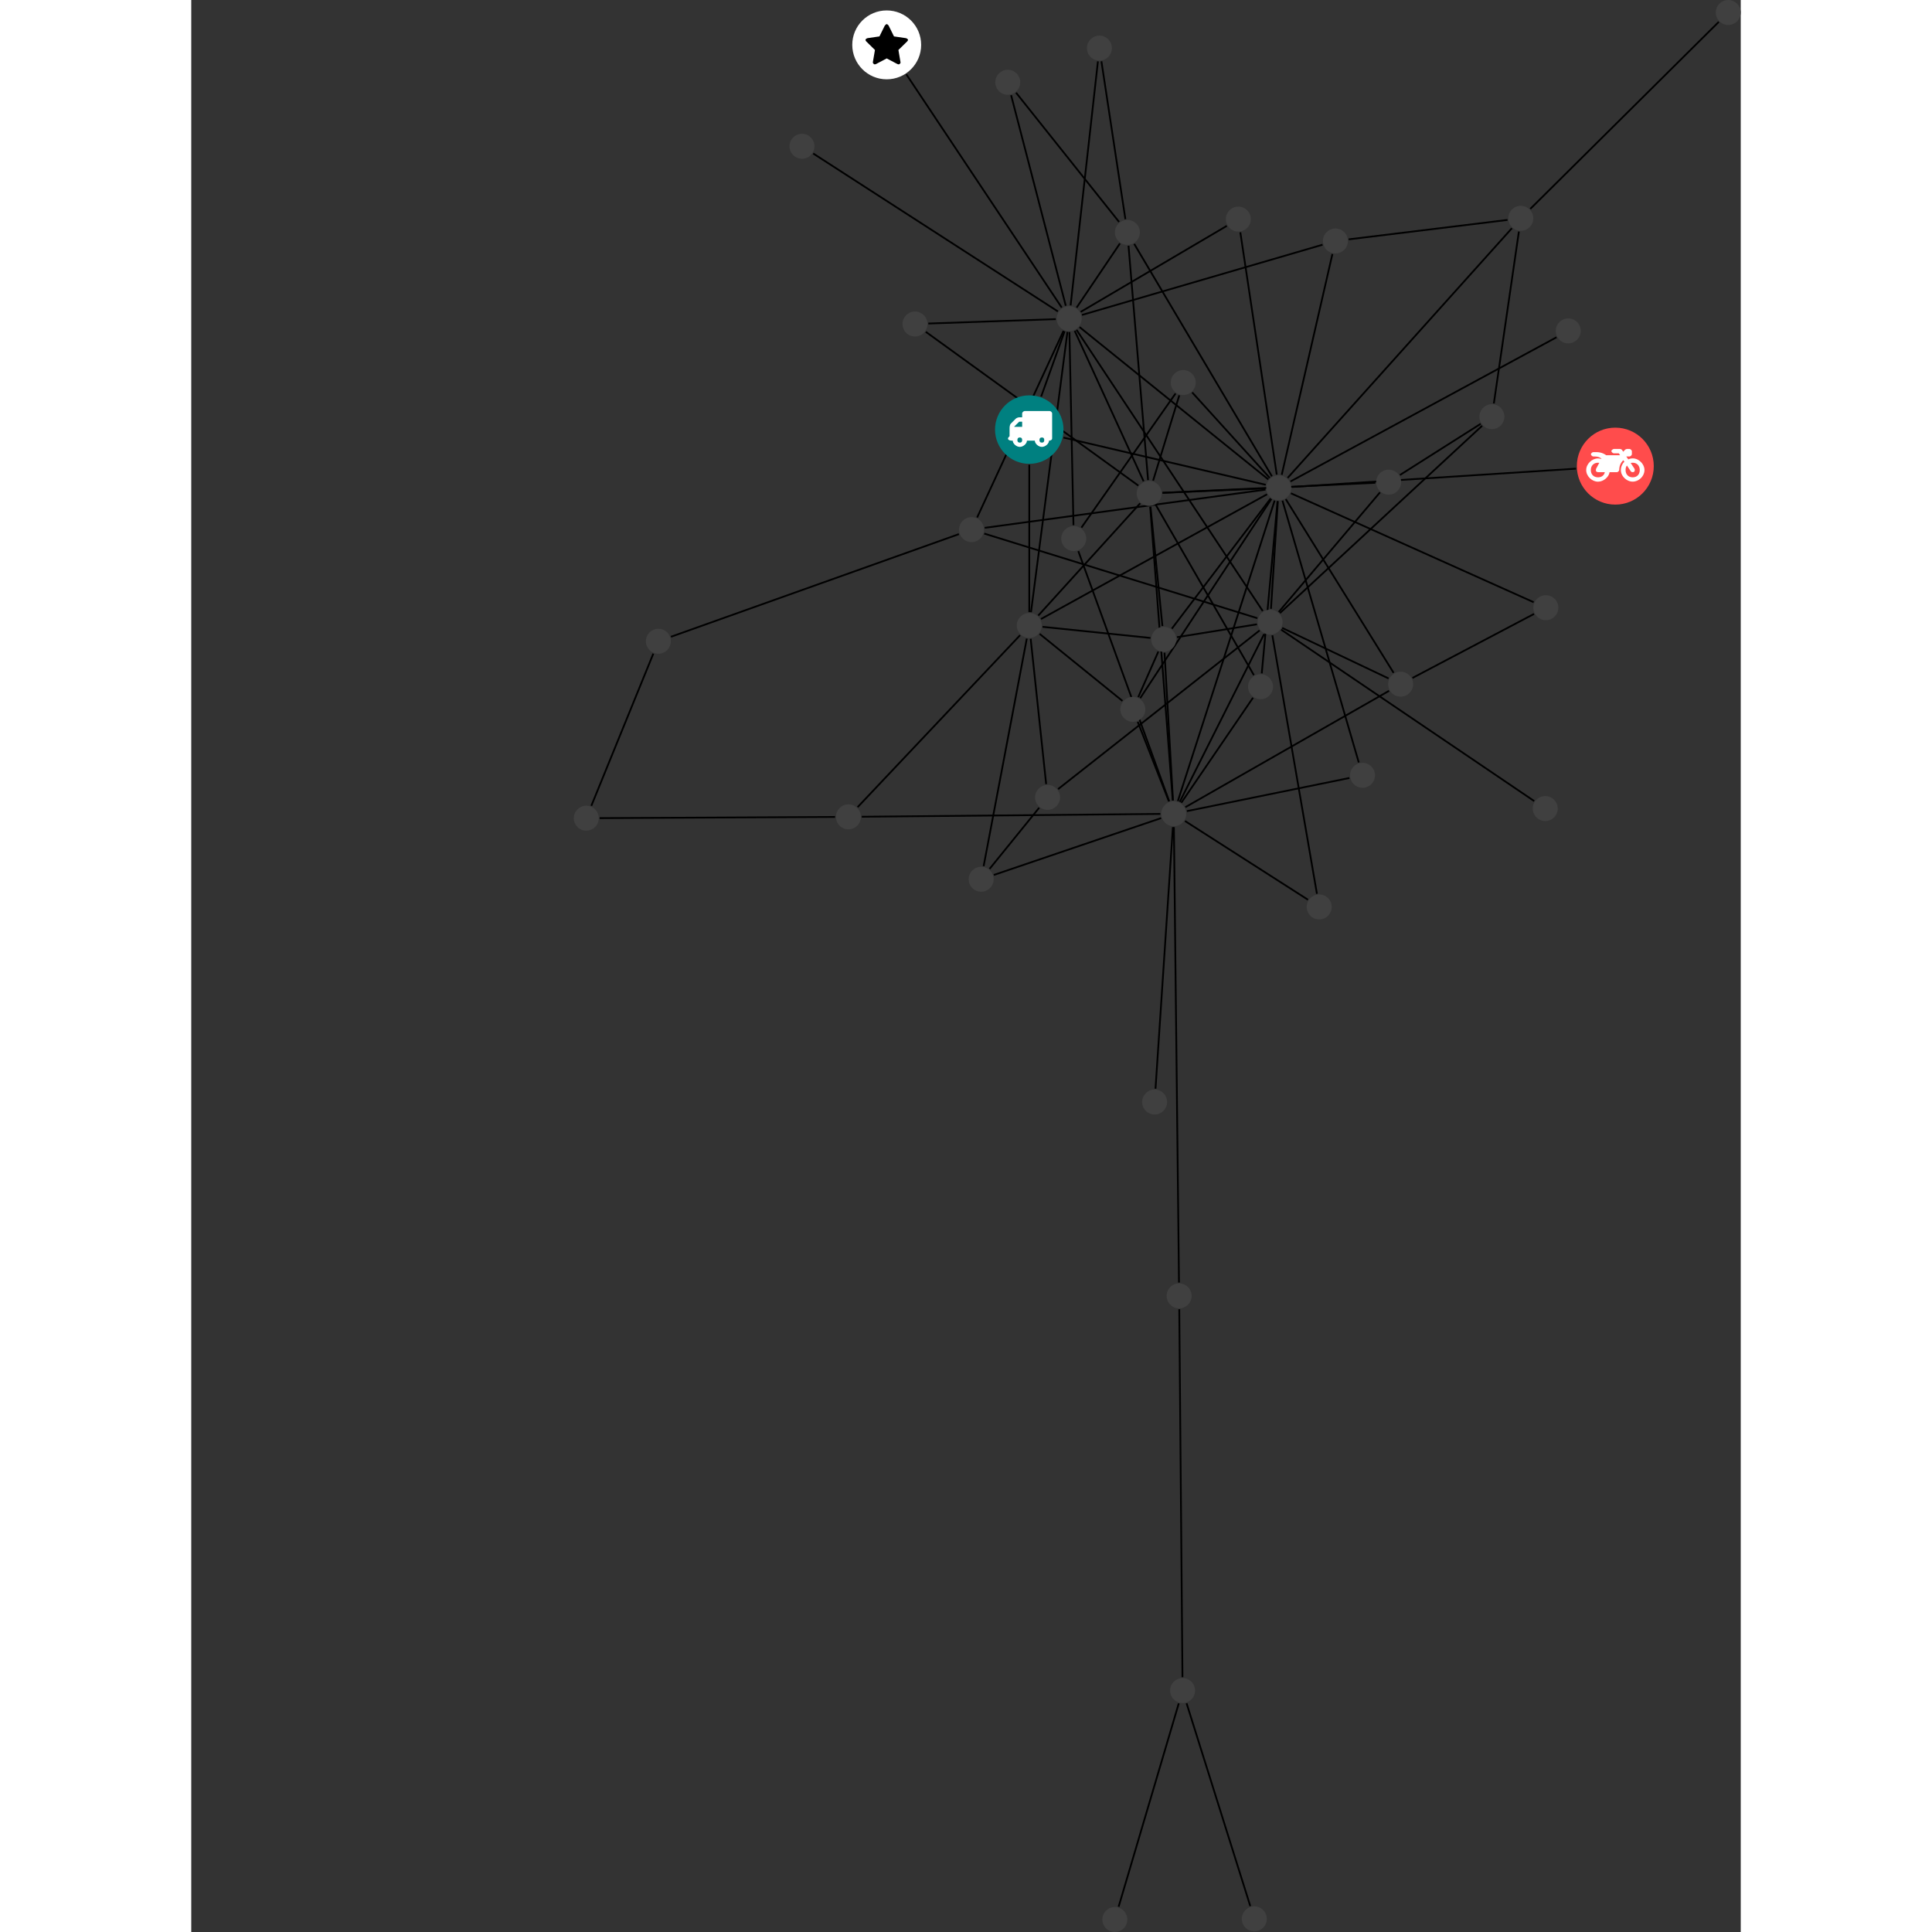 <?xml version="1.0" encoding="UTF-8"?>
<svg xmlns="http://www.w3.org/2000/svg" xmlns:xlink="http://www.w3.org/1999/xlink" width="436.159pt" height="436.159pt" viewBox="-86.358 0.000 349.801 436.159" version="1.1">
<rect x="-86.358" y="0.000" width="349.801" height="436.159" fill="#333333" stroke="none"/>
<defs>
<g>
<symbol overflow="visible" id="glyph0-0">
<path style="stroke:none;" d="M 1.422 -0.75 L 1.422 -7.922 L 3.562 -7.922 L 3.562 -0.891 L 1.422 -0.891 Z M 0.625 0 L 4.531 0 L 4.531 -8.812 L 0.438 -8.812 L 0.438 0 Z M 0.625 0 "/>
</symbol>
<symbol overflow="visible" id="glyph0-1">
<path style="stroke:none;" d="M 3.375 -0.844 C 3.375 -0.453 3.234 -0.266 2.844 -0.266 C 2.469 -0.266 2.297 -0.453 2.297 -0.844 C 2.297 -1.219 2.469 -1.422 2.844 -1.422 C 3.234 -1.422 3.375 -1.219 3.375 -0.844 Z M 1.594 -3.688 L 1.594 -3.859 C 1.594 -3.875 1.578 -3.875 1.594 -3.891 L 2.688 -4.969 C 2.703 -5 2.656 -4.984 2.688 -4.984 L 3.375 -4.984 L 3.375 -3.828 L 1.594 -3.828 Z M 8.359 -0.844 C 8.359 -0.453 8.219 -0.266 7.828 -0.266 C 7.453 -0.266 7.281 -0.453 7.281 -0.844 C 7.281 -1.219 7.453 -1.422 7.828 -1.422 C 8.219 -1.422 8.359 -1.219 8.359 -0.844 Z M 10.141 -6.891 C 10.141 -7.094 9.812 -7.391 9.609 -7.391 L 3.922 -7.391 C 3.719 -7.391 3.375 -7.094 3.375 -6.891 L 3.375 -5.969 L 2.672 -5.969 C 2.469 -5.969 2.078 -5.812 1.938 -5.672 L 0.844 -4.578 C 0.531 -4.266 0.531 -3.734 0.531 -3.328 L 0.531 -1.688 C 0.516 -1.688 0.172 -1.391 0.172 -1.203 C 0.172 -0.781 0.781 -0.703 1.062 -0.703 L 1.25 -0.703 C 1.25 -0.047 2.062 0.703 2.844 0.703 C 3.641 0.703 4.453 -0.047 4.453 -0.703 L 6.234 -0.703 C 6.234 -0.047 7.047 0.703 7.828 0.703 C 8.625 0.703 9.438 -0.047 9.438 -0.703 C 9.547 -0.703 10.141 -0.781 10.141 -1.203 Z M 10.141 -6.891 "/>
</symbol>
<symbol overflow="visible" id="glyph0-2">
<path style="stroke:none;" d="M 12.969 -2.906 C 12.844 -3.984 11.859 -5.016 10.781 -5.219 C 10.234 -5.328 9.703 -5.219 9.328 -5.031 L 8.875 -5.688 L 9.609 -5.688 C 9.812 -5.688 10.141 -5.984 10.141 -6.188 L 10.141 -6.891 C 10.141 -7.094 9.812 -7.391 9.609 -7.391 L 9.047 -7.391 C 8.969 -7.391 8.734 -7.312 8.656 -7.25 L 8.188 -6.766 L 7.891 -7.203 C 7.828 -7.281 7.594 -7.391 7.484 -7.391 L 6.078 -7.391 C 5.906 -7.391 5.547 -7.125 5.516 -6.953 C 5.484 -6.734 5.828 -6.406 6.047 -6.406 L 7.188 -6.406 L 7.484 -5.969 L 4.344 -5.969 C 4.141 -6.125 3.375 -6.672 2.141 -6.672 L 1.422 -6.672 C 1.219 -6.672 0.891 -6.375 0.891 -6.188 C 0.891 -5.984 1.219 -5.688 1.422 -5.688 L 1.781 -5.688 C 2.484 -5.688 2.906 -5.516 3.281 -5.188 L 3.25 -5.141 C 3.078 -5.188 2.797 -5.25 2.5 -5.25 C 1.109 -5.25 -0.172 -4 -0.172 -2.625 C -0.172 -1.25 1.109 0 2.5 0 C 3.75 0 4.953 -1.062 5.109 -2.141 L 6.766 -2.141 C 6.969 -2.141 7.281 -2.438 7.281 -2.625 C 7.281 -3.609 7.688 -4.391 8.219 -4.844 L 8.453 -4.5 C 7.969 -4.062 7.578 -3.203 7.672 -2.359 C 7.781 -1.172 8.969 -0.094 10.141 -0.016 C 11.703 0.094 13.156 -1.344 12.969 -2.906 Z M 2.5 -0.984 C 1.516 -0.984 0.875 -1.641 0.875 -2.625 C 0.875 -3.594 1.516 -4.281 2.5 -4.281 C 2.672 -4.281 2.844 -4.234 2.781 -4.25 L 2.047 -2.891 C 2 -2.781 2 -2.469 2.047 -2.359 C 2.125 -2.25 2.375 -2.141 2.5 -2.141 L 4.031 -2.141 C 3.891 -1.453 3.344 -0.984 2.5 -0.984 Z M 10.328 -0.984 C 9.344 -0.984 8.719 -1.641 8.719 -2.625 C 8.719 -3.109 8.859 -3.469 9.031 -3.641 L 9.906 -2.328 C 9.969 -2.219 10.203 -2.141 10.328 -2.141 C 10.391 -2.141 10.594 -2.188 10.641 -2.234 C 10.812 -2.344 10.844 -2.75 10.734 -2.922 L 9.875 -4.219 C 9.859 -4.219 10.094 -4.281 10.328 -4.281 C 11.297 -4.281 11.922 -3.594 11.922 -2.625 C 11.922 -1.641 11.297 -0.984 10.328 -0.984 Z M 10.328 -0.984 "/>
</symbol>
<symbol overflow="visible" id="glyph0-3">
<path style="stroke:none;" d="M 9.438 -5.078 C 9.438 -5.25 9.078 -5.453 8.938 -5.469 L 6.266 -5.859 L 5.078 -8.266 C 5.031 -8.375 4.75 -8.641 4.625 -8.641 C 4.5 -8.641 4.234 -8.375 4.172 -8.266 L 2.984 -5.859 L 0.312 -5.469 C 0.172 -5.453 -0.172 -5.25 -0.172 -5.078 C -0.172 -4.969 -0.062 -4.781 0.016 -4.719 L 1.969 -2.797 L 1.5 -0.062 C 1.5 -0.016 1.5 0.016 1.5 0.047 C 1.5 0.203 1.75 0.453 1.906 0.453 C 1.984 0.453 2.188 0.406 2.25 0.359 L 4.625 -0.891 L 7 0.359 C 7.062 0.406 7.266 0.453 7.344 0.453 C 7.5 0.453 7.75 0.203 7.75 0.047 C 7.75 0.016 7.75 -0.016 7.734 -0.062 L 7.266 -2.797 L 9.234 -4.719 C 9.297 -4.781 9.438 -4.969 9.438 -5.078 Z M 9.438 -5.078 "/>
</symbol>
</g>
<clipPath id="clip1">
  <path d="M 210 0 L 263.441 0 L 263.441 53 L 210 53 Z M 210 0 "/>
</clipPath>
<clipPath id="clip2">
  <path d="M 117 378 L 143 378 L 143 436.16 L 117 436.16 Z M 117 378 "/>
</clipPath>
<clipPath id="clip3">
  <path d="M 150 430 L 157 430 L 157 436.16 L 150 436.16 Z M 150 430 "/>
</clipPath>
<clipPath id="clip4">
  <path d="M 257 0 L 263.441 0 L 263.441 6 L 257 6 Z M 257 0 "/>
</clipPath>
<clipPath id="clip5">
  <path d="M 119 430 L 125 430 L 125 436.16 L 119 436.16 Z M 119 430 "/>
</clipPath>
</defs>
<g id="surface1">
<path style="fill:none;stroke-width:0.399;stroke-linecap:butt;stroke-linejoin:miter;stroke:rgb(0%,0%,0%);stroke-opacity:1;stroke-miterlimit:10;" d="M 0.001 -7.928 L 0.001 -41.206 " transform="matrix(1,0,0,-1,102.827,96.982)"/>
<path style="fill:none;stroke-width:0.399;stroke-linecap:butt;stroke-linejoin:miter;stroke:rgb(0%,0%,0%);stroke-opacity:1;stroke-miterlimit:10;" d="M 2.681 7.462 L 7.978 22.197 " transform="matrix(1,0,0,-1,102.827,96.982)"/>
<path style="fill:none;stroke-width:0.399;stroke-linecap:butt;stroke-linejoin:miter;stroke:rgb(0%,0%,0%);stroke-opacity:1;stroke-miterlimit:10;" d="M 7.724 -1.803 L 53.376 -12.459 " transform="matrix(1,0,0,-1,102.827,96.982)"/>
<path style="fill:none;stroke-width:0.399;stroke-linecap:butt;stroke-linejoin:miter;stroke:rgb(0%,0%,0%);stroke-opacity:1;stroke-miterlimit:10;" d="M 119.025 20.841 L 58.97 -11.709 " transform="matrix(1,0,0,-1,102.827,96.982)"/>
<path style="fill:none;stroke-width:0.399;stroke-linecap:butt;stroke-linejoin:miter;stroke:rgb(0%,0%,0%);stroke-opacity:1;stroke-miterlimit:10;" d="M 49.896 -333.338 L 35.513 -287.549 " transform="matrix(1,0,0,-1,102.827,96.982)"/>
<path style="fill:none;stroke-width:0.399;stroke-linecap:butt;stroke-linejoin:miter;stroke:rgb(0%,0%,0%);stroke-opacity:1;stroke-miterlimit:10;" d="M 123.435 -8.819 L 59.329 -12.952 " transform="matrix(1,0,0,-1,102.827,96.982)"/>
<path style="fill:none;stroke-width:0.399;stroke-linecap:butt;stroke-linejoin:miter;stroke:rgb(0%,0%,0%);stroke-opacity:1;stroke-miterlimit:10;" d="M 28.497 -148.795 L 32.419 -89.748 " transform="matrix(1,0,0,-1,102.827,96.982)"/>
<path style="fill:none;stroke-width:0.399;stroke-linecap:butt;stroke-linejoin:miter;stroke:rgb(0%,0%,0%);stroke-opacity:1;stroke-miterlimit:10;" d="M 44.595 45.99 L 11.599 26.568 " transform="matrix(1,0,0,-1,102.827,96.982)"/>
<path style="fill:none;stroke-width:0.399;stroke-linecap:butt;stroke-linejoin:miter;stroke:rgb(0%,0%,0%);stroke-opacity:1;stroke-miterlimit:10;" d="M 47.646 44.537 L 55.868 -10.163 " transform="matrix(1,0,0,-1,102.827,96.982)"/>
<path style="fill:none;stroke-width:0.399;stroke-linecap:butt;stroke-linejoin:miter;stroke:rgb(0%,0%,0%);stroke-opacity:1;stroke-miterlimit:10;" d="M 113.986 -83.862 L 56.868 -45.166 " transform="matrix(1,0,0,-1,102.827,96.982)"/>
<path style="fill:none;stroke-width:0.399;stroke-linecap:butt;stroke-linejoin:miter;stroke:rgb(0%,0%,0%);stroke-opacity:1;stroke-miterlimit:10;" d="M -27.765 80.216 L 7.325 27.548 " transform="matrix(1,0,0,-1,102.827,96.982)"/>
<path style="fill:none;stroke-width:0.399;stroke-linecap:butt;stroke-linejoin:miter;stroke:rgb(0%,0%,0%);stroke-opacity:1;stroke-miterlimit:10;" d="M 72.275 -78.651 L 35.575 -86.135 " transform="matrix(1,0,0,-1,102.827,96.982)"/>
<path style="fill:none;stroke-width:0.399;stroke-linecap:butt;stroke-linejoin:miter;stroke:rgb(0%,0%,0%);stroke-opacity:1;stroke-miterlimit:10;" d="M 74.388 -75.151 L 57.161 -16.045 " transform="matrix(1,0,0,-1,102.827,96.982)"/>
<path style="fill:none;stroke-width:0.399;stroke-linecap:butt;stroke-linejoin:miter;stroke:rgb(0%,0%,0%);stroke-opacity:1;stroke-miterlimit:10;" d="M 2.228 -85.377 L -8.964 -99.174 " transform="matrix(1,0,0,-1,102.827,96.982)"/>
<path style="fill:none;stroke-width:0.399;stroke-linecap:butt;stroke-linejoin:miter;stroke:rgb(0%,0%,0%);stroke-opacity:1;stroke-miterlimit:10;" d="M 6.501 -81.166 L 51.997 -45.342 " transform="matrix(1,0,0,-1,102.827,96.982)"/>
<path style="fill:none;stroke-width:0.399;stroke-linecap:butt;stroke-linejoin:miter;stroke:rgb(0%,0%,0%);stroke-opacity:1;stroke-miterlimit:10;" d="M 3.81 -80.034 L 0.318 -47.221 " transform="matrix(1,0,0,-1,102.827,96.982)"/>
<path style="fill:none;stroke-width:0.399;stroke-linecap:butt;stroke-linejoin:miter;stroke:rgb(0%,0%,0%);stroke-opacity:1;stroke-miterlimit:10;" d="M 50.704 -55.428 L 28.571 -17.026 " transform="matrix(1,0,0,-1,102.827,96.982)"/>
<path style="fill:none;stroke-width:0.399;stroke-linecap:butt;stroke-linejoin:miter;stroke:rgb(0%,0%,0%);stroke-opacity:1;stroke-miterlimit:10;" d="M 50.509 -60.534 L 34.321 -84.245 " transform="matrix(1,0,0,-1,102.827,96.982)"/>
<path style="fill:none;stroke-width:0.399;stroke-linecap:butt;stroke-linejoin:miter;stroke:rgb(0%,0%,0%);stroke-opacity:1;stroke-miterlimit:10;" d="M 52.486 -55.038 L 56.044 -16.151 " transform="matrix(1,0,0,-1,102.827,96.982)"/>
<path style="fill:none;stroke-width:0.399;stroke-linecap:butt;stroke-linejoin:miter;stroke:rgb(0%,0%,0%);stroke-opacity:1;stroke-miterlimit:10;" d="M -48.78 62.33 L 6.462 26.673 " transform="matrix(1,0,0,-1,102.827,96.982)"/>
<path style="fill:none;stroke-width:0.399;stroke-linecap:butt;stroke-linejoin:miter;stroke:rgb(0%,0%,0%);stroke-opacity:1;stroke-miterlimit:10;" d="M -10.304 -98.553 L -0.561 -47.186 " transform="matrix(1,0,0,-1,102.827,96.982)"/>
<path style="fill:none;stroke-width:0.399;stroke-linecap:butt;stroke-linejoin:miter;stroke:rgb(0%,0%,0%);stroke-opacity:1;stroke-miterlimit:10;" d="M -8.007 -100.545 L 29.763 -87.709 " transform="matrix(1,0,0,-1,102.827,96.982)"/>
<path style="fill:none;stroke-width:0.399;stroke-linecap:butt;stroke-linejoin:miter;stroke:rgb(0%,0%,0%);stroke-opacity:1;stroke-miterlimit:10;" d="M 64.939 -104.788 L 54.88 -46.452 " transform="matrix(1,0,0,-1,102.827,96.982)"/>
<path style="fill:none;stroke-width:0.399;stroke-linecap:butt;stroke-linejoin:miter;stroke:rgb(0%,0%,0%);stroke-opacity:1;stroke-miterlimit:10;" d="M 62.911 -106.135 L 35.161 -88.366 " transform="matrix(1,0,0,-1,102.827,96.982)"/>
<g clip-path="url(#clip1)" clip-rule="nonzero">
<path style="fill:none;stroke-width:0.399;stroke-linecap:butt;stroke-linejoin:miter;stroke:rgb(0%,0%,0%);stroke-opacity:1;stroke-miterlimit:10;" d="M 155.657 92.041 L 113.107 49.822 " transform="matrix(1,0,0,-1,102.827,96.982)"/>
</g>
<path style="fill:none;stroke-width:0.399;stroke-linecap:butt;stroke-linejoin:miter;stroke:rgb(0%,0%,0%);stroke-opacity:1;stroke-miterlimit:10;" d="M -98.87 -84.936 L -84.874 -50.581 " transform="matrix(1,0,0,-1,102.827,96.982)"/>
<path style="fill:none;stroke-width:0.399;stroke-linecap:butt;stroke-linejoin:miter;stroke:rgb(0%,0%,0%);stroke-opacity:1;stroke-miterlimit:10;" d="M -96.991 -87.713 L -43.847 -87.444 " transform="matrix(1,0,0,-1,102.827,96.982)"/>
<path style="fill:none;stroke-width:0.399;stroke-linecap:butt;stroke-linejoin:miter;stroke:rgb(0%,0%,0%);stroke-opacity:1;stroke-miterlimit:10;" d="M 24.599 -60.397 L 29.138 -50.108 " transform="matrix(1,0,0,-1,102.827,96.982)"/>
<path style="fill:none;stroke-width:0.399;stroke-linecap:butt;stroke-linejoin:miter;stroke:rgb(0%,0%,0%);stroke-opacity:1;stroke-miterlimit:10;" d="M 21.036 -61.256 L 2.345 -46.12 " transform="matrix(1,0,0,-1,102.827,96.982)"/>
<path style="fill:none;stroke-width:0.399;stroke-linecap:butt;stroke-linejoin:miter;stroke:rgb(0%,0%,0%);stroke-opacity:1;stroke-miterlimit:10;" d="M 24.482 -65.967 L 31.517 -83.928 " transform="matrix(1,0,0,-1,102.827,96.982)"/>
<path style="fill:none;stroke-width:0.399;stroke-linecap:butt;stroke-linejoin:miter;stroke:rgb(0%,0%,0%);stroke-opacity:1;stroke-miterlimit:10;" d="M 25.04 -60.635 L 54.657 -15.666 " transform="matrix(1,0,0,-1,102.827,96.982)"/>
<path style="fill:none;stroke-width:0.399;stroke-linecap:butt;stroke-linejoin:miter;stroke:rgb(0%,0%,0%);stroke-opacity:1;stroke-miterlimit:10;" d="M 33.025 8.15 L 11.771 -22.131 " transform="matrix(1,0,0,-1,102.827,96.982)"/>
<path style="fill:none;stroke-width:0.399;stroke-linecap:butt;stroke-linejoin:miter;stroke:rgb(0%,0%,0%);stroke-opacity:1;stroke-miterlimit:10;" d="M 33.868 7.736 L 27.954 -11.526 " transform="matrix(1,0,0,-1,102.827,96.982)"/>
<path style="fill:none;stroke-width:0.399;stroke-linecap:butt;stroke-linejoin:miter;stroke:rgb(0%,0%,0%);stroke-opacity:1;stroke-miterlimit:10;" d="M 36.782 8.384 L 54.29 -10.913 " transform="matrix(1,0,0,-1,102.827,96.982)"/>
<path style="fill:none;stroke-width:0.399;stroke-linecap:butt;stroke-linejoin:miter;stroke:rgb(0%,0%,0%);stroke-opacity:1;stroke-miterlimit:10;" d="M 104.88 5.904 L 110.532 44.712 " transform="matrix(1,0,0,-1,102.827,96.982)"/>
<path style="fill:none;stroke-width:0.399;stroke-linecap:butt;stroke-linejoin:miter;stroke:rgb(0%,0%,0%);stroke-opacity:1;stroke-miterlimit:10;" d="M 101.9 1.298 L 83.681 -10.252 " transform="matrix(1,0,0,-1,102.827,96.982)"/>
<path style="fill:none;stroke-width:0.399;stroke-linecap:butt;stroke-linejoin:miter;stroke:rgb(0%,0%,0%);stroke-opacity:1;stroke-miterlimit:10;" d="M 102.232 0.865 L 56.583 -41.424 " transform="matrix(1,0,0,-1,102.827,96.982)"/>
<path style="fill:none;stroke-width:0.399;stroke-linecap:butt;stroke-linejoin:miter;stroke:rgb(0%,0%,0%);stroke-opacity:1;stroke-miterlimit:10;" d="M 16.286 83.142 L 21.7 47.502 " transform="matrix(1,0,0,-1,102.827,96.982)"/>
<path style="fill:none;stroke-width:0.399;stroke-linecap:butt;stroke-linejoin:miter;stroke:rgb(0%,0%,0%);stroke-opacity:1;stroke-miterlimit:10;" d="M 15.497 83.13 L 9.333 28.037 " transform="matrix(1,0,0,-1,102.827,96.982)"/>
<g clip-path="url(#clip2)" clip-rule="nonzero">
<path style="fill:none;stroke-width:0.399;stroke-linecap:butt;stroke-linejoin:miter;stroke:rgb(0%,0%,0%);stroke-opacity:1;stroke-miterlimit:10;" d="M 20.173 -333.467 L 33.751 -287.561 " transform="matrix(1,0,0,-1,102.827,96.982)"/>
</g>
<path style="fill:none;stroke-width:0.399;stroke-linecap:butt;stroke-linejoin:miter;stroke:rgb(0%,0%,0%);stroke-opacity:1;stroke-miterlimit:10;" d="M -23.358 22.068 L 24.622 -12.643 " transform="matrix(1,0,0,-1,102.827,96.982)"/>
<path style="fill:none;stroke-width:0.399;stroke-linecap:butt;stroke-linejoin:miter;stroke:rgb(0%,0%,0%);stroke-opacity:1;stroke-miterlimit:10;" d="M -22.788 23.943 L 5.986 24.935 " transform="matrix(1,0,0,-1,102.827,96.982)"/>
<path style="fill:none;stroke-width:0.399;stroke-linecap:butt;stroke-linejoin:miter;stroke:rgb(0%,0%,0%);stroke-opacity:1;stroke-miterlimit:10;" d="M 33.337 -46.866 L 51.392 -43.956 " transform="matrix(1,0,0,-1,102.827,96.982)"/>
<path style="fill:none;stroke-width:0.399;stroke-linecap:butt;stroke-linejoin:miter;stroke:rgb(0%,0%,0%);stroke-opacity:1;stroke-miterlimit:10;" d="M 27.357 -47.038 L 3.001 -44.53 " transform="matrix(1,0,0,-1,102.827,96.982)"/>
<path style="fill:none;stroke-width:0.399;stroke-linecap:butt;stroke-linejoin:miter;stroke:rgb(0%,0%,0%);stroke-opacity:1;stroke-miterlimit:10;" d="M 30.056 -44.346 L 27.368 -17.413 " transform="matrix(1,0,0,-1,102.827,96.982)"/>
<path style="fill:none;stroke-width:0.399;stroke-linecap:butt;stroke-linejoin:miter;stroke:rgb(0%,0%,0%);stroke-opacity:1;stroke-miterlimit:10;" d="M 30.532 -50.362 L 32.446 -83.725 " transform="matrix(1,0,0,-1,102.827,96.982)"/>
<path style="fill:none;stroke-width:0.399;stroke-linecap:butt;stroke-linejoin:miter;stroke:rgb(0%,0%,0%);stroke-opacity:1;stroke-miterlimit:10;" d="M 32.181 -44.944 L 54.493 -15.549 " transform="matrix(1,0,0,-1,102.827,96.982)"/>
<path style="fill:none;stroke-width:0.399;stroke-linecap:butt;stroke-linejoin:miter;stroke:rgb(0%,0%,0%);stroke-opacity:1;stroke-miterlimit:10;" d="M 33.861 -198.588 L 34.583 -281.651 " transform="matrix(1,0,0,-1,102.827,96.982)"/>
<path style="fill:none;stroke-width:0.399;stroke-linecap:butt;stroke-linejoin:miter;stroke:rgb(0%,0%,0%);stroke-opacity:1;stroke-miterlimit:10;" d="M 33.798 -192.557 L 32.653 -89.752 " transform="matrix(1,0,0,-1,102.827,96.982)"/>
<path style="fill:none;stroke-width:0.399;stroke-linecap:butt;stroke-linejoin:miter;stroke:rgb(0%,0%,0%);stroke-opacity:1;stroke-miterlimit:10;" d="M 9.978 -21.584 L 9.064 22.021 " transform="matrix(1,0,0,-1,102.827,96.982)"/>
<path style="fill:none;stroke-width:0.399;stroke-linecap:butt;stroke-linejoin:miter;stroke:rgb(0%,0%,0%);stroke-opacity:1;stroke-miterlimit:10;" d="M 11.071 -27.44 L 31.587 -83.901 " transform="matrix(1,0,0,-1,102.827,96.982)"/>
<path style="fill:none;stroke-width:0.399;stroke-linecap:butt;stroke-linejoin:miter;stroke:rgb(0%,0%,0%);stroke-opacity:1;stroke-miterlimit:10;" d="M -80.893 -46.772 L -15.882 -23.596 " transform="matrix(1,0,0,-1,102.827,96.982)"/>
<path style="fill:none;stroke-width:0.399;stroke-linecap:butt;stroke-linejoin:miter;stroke:rgb(0%,0%,0%);stroke-opacity:1;stroke-miterlimit:10;" d="M 113.95 -41.612 L 86.509 -56.069 " transform="matrix(1,0,0,-1,102.827,96.982)"/>
<path style="fill:none;stroke-width:0.399;stroke-linecap:butt;stroke-linejoin:miter;stroke:rgb(0%,0%,0%);stroke-opacity:1;stroke-miterlimit:10;" d="M 113.868 -38.971 L 59.071 -14.381 " transform="matrix(1,0,0,-1,102.827,96.982)"/>
<path style="fill:none;stroke-width:0.399;stroke-linecap:butt;stroke-linejoin:miter;stroke:rgb(0%,0%,0%);stroke-opacity:1;stroke-miterlimit:10;" d="M 107.97 47.334 L 72.107 42.947 " transform="matrix(1,0,0,-1,102.827,96.982)"/>
<path style="fill:none;stroke-width:0.399;stroke-linecap:butt;stroke-linejoin:miter;stroke:rgb(0%,0%,0%);stroke-opacity:1;stroke-miterlimit:10;" d="M 108.95 45.455 L 58.333 -10.901 " transform="matrix(1,0,0,-1,102.827,96.982)"/>
<path style="fill:none;stroke-width:0.399;stroke-linecap:butt;stroke-linejoin:miter;stroke:rgb(0%,0%,0%);stroke-opacity:1;stroke-miterlimit:10;" d="M -2.979 76.052 L 20.275 46.877 " transform="matrix(1,0,0,-1,102.827,96.982)"/>
<path style="fill:none;stroke-width:0.399;stroke-linecap:butt;stroke-linejoin:miter;stroke:rgb(0%,0%,0%);stroke-opacity:1;stroke-miterlimit:10;" d="M -4.1 75.49 L 8.239 27.959 " transform="matrix(1,0,0,-1,102.827,96.982)"/>
<path style="fill:none;stroke-width:0.399;stroke-linecap:butt;stroke-linejoin:miter;stroke:rgb(0%,0%,0%);stroke-opacity:1;stroke-miterlimit:10;" d="M 79.181 -14.17 L 56.318 -41.174 " transform="matrix(1,0,0,-1,102.827,96.982)"/>
<path style="fill:none;stroke-width:0.399;stroke-linecap:butt;stroke-linejoin:miter;stroke:rgb(0%,0%,0%);stroke-opacity:1;stroke-miterlimit:10;" d="M 78.118 -12.01 L 30.079 -14.268 " transform="matrix(1,0,0,-1,102.827,96.982)"/>
<path style="fill:none;stroke-width:0.399;stroke-linecap:butt;stroke-linejoin:miter;stroke:rgb(0%,0%,0%);stroke-opacity:1;stroke-miterlimit:10;" d="M -10.155 -23.479 L 51.486 -42.581 " transform="matrix(1,0,0,-1,102.827,96.982)"/>
<path style="fill:none;stroke-width:0.399;stroke-linecap:butt;stroke-linejoin:miter;stroke:rgb(0%,0%,0%);stroke-opacity:1;stroke-miterlimit:10;" d="M -11.772 -19.846 L 7.732 22.298 " transform="matrix(1,0,0,-1,102.827,96.982)"/>
<path style="fill:none;stroke-width:0.399;stroke-linecap:butt;stroke-linejoin:miter;stroke:rgb(0%,0%,0%);stroke-opacity:1;stroke-miterlimit:10;" d="M -10.05 -22.178 L 53.325 -13.553 " transform="matrix(1,0,0,-1,102.827,96.982)"/>
<path style="fill:none;stroke-width:0.399;stroke-linecap:butt;stroke-linejoin:miter;stroke:rgb(0%,0%,0%);stroke-opacity:1;stroke-miterlimit:10;" d="M -38.757 -85.237 L -2.073 -46.416 " transform="matrix(1,0,0,-1,102.827,96.982)"/>
<path style="fill:none;stroke-width:0.399;stroke-linecap:butt;stroke-linejoin:miter;stroke:rgb(0%,0%,0%);stroke-opacity:1;stroke-miterlimit:10;" d="M -37.815 -87.401 L 29.603 -86.764 " transform="matrix(1,0,0,-1,102.827,96.982)"/>
<path style="fill:none;stroke-width:0.399;stroke-linecap:butt;stroke-linejoin:miter;stroke:rgb(0%,0%,0%);stroke-opacity:1;stroke-miterlimit:10;" d="M 22.403 41.509 L 26.818 -11.405 " transform="matrix(1,0,0,-1,102.827,96.982)"/>
<path style="fill:none;stroke-width:0.399;stroke-linecap:butt;stroke-linejoin:miter;stroke:rgb(0%,0%,0%);stroke-opacity:1;stroke-miterlimit:10;" d="M 20.466 42.017 L 10.689 27.541 " transform="matrix(1,0,0,-1,102.827,96.982)"/>
<path style="fill:none;stroke-width:0.399;stroke-linecap:butt;stroke-linejoin:miter;stroke:rgb(0%,0%,0%);stroke-opacity:1;stroke-miterlimit:10;" d="M 23.693 41.919 L 54.778 -10.549 " transform="matrix(1,0,0,-1,102.827,96.982)"/>
<path style="fill:none;stroke-width:0.399;stroke-linecap:butt;stroke-linejoin:miter;stroke:rgb(0%,0%,0%);stroke-opacity:1;stroke-miterlimit:10;" d="M 81.114 -56.182 L 57.095 -44.772 " transform="matrix(1,0,0,-1,102.827,96.982)"/>
<path style="fill:none;stroke-width:0.399;stroke-linecap:butt;stroke-linejoin:miter;stroke:rgb(0%,0%,0%);stroke-opacity:1;stroke-miterlimit:10;" d="M 81.22 -58.975 L 35.239 -85.241 " transform="matrix(1,0,0,-1,102.827,96.982)"/>
<path style="fill:none;stroke-width:0.399;stroke-linecap:butt;stroke-linejoin:miter;stroke:rgb(0%,0%,0%);stroke-opacity:1;stroke-miterlimit:10;" d="M 82.247 -54.913 L 57.907 -15.709 " transform="matrix(1,0,0,-1,102.827,96.982)"/>
<path style="fill:none;stroke-width:0.399;stroke-linecap:butt;stroke-linejoin:miter;stroke:rgb(0%,0%,0%);stroke-opacity:1;stroke-miterlimit:10;" d="M 66.212 41.736 L 11.896 25.884 " transform="matrix(1,0,0,-1,102.827,96.982)"/>
<path style="fill:none;stroke-width:0.399;stroke-linecap:butt;stroke-linejoin:miter;stroke:rgb(0%,0%,0%);stroke-opacity:1;stroke-miterlimit:10;" d="M 68.435 39.638 L 56.993 -10.206 " transform="matrix(1,0,0,-1,102.827,96.982)"/>
<path style="fill:none;stroke-width:0.399;stroke-linecap:butt;stroke-linejoin:miter;stroke:rgb(0%,0%,0%);stroke-opacity:1;stroke-miterlimit:10;" d="M 52.704 -40.959 L 10.665 22.521 " transform="matrix(1,0,0,-1,102.827,96.982)"/>
<path style="fill:none;stroke-width:0.399;stroke-linecap:butt;stroke-linejoin:miter;stroke:rgb(0%,0%,0%);stroke-opacity:1;stroke-miterlimit:10;" d="M 53.013 -46.17 L 33.974 -84.041 " transform="matrix(1,0,0,-1,102.827,96.982)"/>
<path style="fill:none;stroke-width:0.399;stroke-linecap:butt;stroke-linejoin:miter;stroke:rgb(0%,0%,0%);stroke-opacity:1;stroke-miterlimit:10;" d="M 54.564 -40.463 L 56.122 -16.159 " transform="matrix(1,0,0,-1,102.827,96.982)"/>
<path style="fill:none;stroke-width:0.399;stroke-linecap:butt;stroke-linejoin:miter;stroke:rgb(0%,0%,0%);stroke-opacity:1;stroke-miterlimit:10;" d="M 2.028 -41.987 L 25.036 -16.643 " transform="matrix(1,0,0,-1,102.827,96.982)"/>
<path style="fill:none;stroke-width:0.399;stroke-linecap:butt;stroke-linejoin:miter;stroke:rgb(0%,0%,0%);stroke-opacity:1;stroke-miterlimit:10;" d="M 0.388 -41.229 L 8.611 22.048 " transform="matrix(1,0,0,-1,102.827,96.982)"/>
<path style="fill:none;stroke-width:0.399;stroke-linecap:butt;stroke-linejoin:miter;stroke:rgb(0%,0%,0%);stroke-opacity:1;stroke-miterlimit:10;" d="M 2.642 -42.764 L 53.673 -14.604 " transform="matrix(1,0,0,-1,102.827,96.982)"/>
<path style="fill:none;stroke-width:0.399;stroke-linecap:butt;stroke-linejoin:miter;stroke:rgb(0%,0%,0%);stroke-opacity:1;stroke-miterlimit:10;" d="M 25.81 -11.666 L 10.255 22.294 " transform="matrix(1,0,0,-1,102.827,96.982)"/>
<path style="fill:none;stroke-width:0.399;stroke-linecap:butt;stroke-linejoin:miter;stroke:rgb(0%,0%,0%);stroke-opacity:1;stroke-miterlimit:10;" d="M 27.298 -17.42 L 32.388 -83.729 " transform="matrix(1,0,0,-1,102.827,96.982)"/>
<path style="fill:none;stroke-width:0.399;stroke-linecap:butt;stroke-linejoin:miter;stroke:rgb(0%,0%,0%);stroke-opacity:1;stroke-miterlimit:10;" d="M 30.079 -14.28 L 53.302 -13.276 " transform="matrix(1,0,0,-1,102.827,96.982)"/>
<path style="fill:none;stroke-width:0.399;stroke-linecap:butt;stroke-linejoin:miter;stroke:rgb(0%,0%,0%);stroke-opacity:1;stroke-miterlimit:10;" d="M 11.349 23.142 L 53.97 -11.252 " transform="matrix(1,0,0,-1,102.827,96.982)"/>
<path style="fill:none;stroke-width:0.399;stroke-linecap:butt;stroke-linejoin:miter;stroke:rgb(0%,0%,0%);stroke-opacity:1;stroke-miterlimit:10;" d="M 33.544 -83.866 L 55.392 -16.018 " transform="matrix(1,0,0,-1,102.827,96.982)"/>
<path style=" stroke:none;fill-rule:nonzero;fill:rgb(0%,50%,50%);fill-opacity:1;" d="M 110.555 96.98 C 110.555 92.715 107.094 89.254 102.828 89.254 C 98.559 89.254 95.098 92.715 95.098 96.98 C 95.098 101.25 98.559 104.711 102.828 104.711 C 107.094 104.711 110.555 101.25 110.555 96.98 Z M 110.555 96.98 "/>
<g style="fill:rgb(100%,100%,100%);fill-opacity:1;">
  <use xlink:href="#glyph0-1" x="97.846" y="100.185"/>
</g>
<path style=" stroke:none;fill-rule:nonzero;fill:rgb(25%,25%,25%);fill-opacity:1;" d="M 227.32 74.703 C 227.32 73.145 226.059 71.883 224.504 71.883 C 222.945 71.883 221.684 73.145 221.684 74.703 C 221.684 76.258 222.945 77.52 224.504 77.52 C 226.059 77.52 227.32 76.258 227.32 74.703 Z M 227.32 74.703 "/>
<g clip-path="url(#clip3)" clip-rule="nonzero">
<path style=" stroke:none;fill-rule:nonzero;fill:rgb(25%,25%,25%);fill-opacity:1;" d="M 156.445 433.195 C 156.445 431.637 155.184 430.375 153.625 430.375 C 152.07 430.375 150.809 431.637 150.809 433.195 C 150.809 434.75 152.07 436.012 153.625 436.012 C 155.184 436.012 156.445 434.75 156.445 433.195 Z M 156.445 433.195 "/>
</g>
<path style=" stroke:none;fill-rule:nonzero;fill:rgb(100%,29.999%,29.999%);fill-opacity:1;" d="M 243.812 105.23 C 243.812 100.434 239.926 96.543 235.129 96.543 C 230.328 96.543 226.441 100.434 226.441 105.23 C 226.441 110.027 230.328 113.918 235.129 113.918 C 239.926 113.918 243.812 110.027 243.812 105.23 Z M 243.812 105.23 "/>
<g style="fill:rgb(100%,100%,100%);fill-opacity:1;">
  <use xlink:href="#glyph0-2" x="228.726" y="108.742"/>
</g>
<path style=" stroke:none;fill-rule:nonzero;fill:rgb(25%,25%,25%);fill-opacity:1;" d="M 133.941 248.789 C 133.941 247.23 132.68 245.969 131.125 245.969 C 129.57 245.969 128.309 247.23 128.309 248.789 C 128.309 250.344 129.57 251.605 131.125 251.605 C 132.68 251.605 133.941 250.344 133.941 248.789 Z M 133.941 248.789 "/>
<path style=" stroke:none;fill-rule:nonzero;fill:rgb(25%,25%,25%);fill-opacity:1;" d="M 152.84 49.461 C 152.84 47.906 151.578 46.645 150.023 46.645 C 148.465 46.645 147.203 47.906 147.203 49.461 C 147.203 51.016 148.465 52.277 150.023 52.277 C 151.578 52.277 152.84 51.016 152.84 49.461 Z M 152.84 49.461 "/>
<path style=" stroke:none;fill-rule:nonzero;fill:rgb(25%,25%,25%);fill-opacity:1;" d="M 222.129 182.535 C 222.129 180.98 220.867 179.719 219.312 179.719 C 217.754 179.719 216.492 180.98 216.492 182.535 C 216.492 184.09 217.754 185.352 219.312 185.352 C 220.867 185.352 222.129 184.09 222.129 182.535 Z M 222.129 182.535 "/>
<path style=" stroke:none;fill-rule:nonzero;fill:rgb(100%,100%,100%);fill-opacity:1;" d="M 78.418 10.129 C 78.418 5.836 74.934 2.355 70.641 2.355 C 66.348 2.355 62.867 5.836 62.867 10.129 C 62.867 14.422 66.348 17.906 70.641 17.906 C 74.934 17.906 78.418 14.422 78.418 10.129 Z M 78.418 10.129 "/>
<g style="fill:rgb(0%,0%,0%);fill-opacity:1;">
  <use xlink:href="#glyph0-3" x="66.018" y="14.079"/>
</g>
<path style=" stroke:none;fill-rule:nonzero;fill:rgb(25%,25%,25%);fill-opacity:1;" d="M 180.879 175.027 C 180.879 173.473 179.617 172.211 178.059 172.211 C 176.504 172.211 175.242 173.473 175.242 175.027 C 175.242 176.586 176.504 177.848 178.059 177.848 C 179.617 177.848 180.879 176.586 180.879 175.027 Z M 180.879 175.027 "/>
<path style=" stroke:none;fill-rule:nonzero;fill:rgb(25%,25%,25%);fill-opacity:1;" d="M 109.773 180.016 C 109.773 178.457 108.512 177.195 106.957 177.195 C 105.402 177.195 104.141 178.457 104.141 180.016 C 104.141 181.57 105.402 182.832 106.957 182.832 C 108.512 182.832 109.773 181.57 109.773 180.016 Z M 109.773 180.016 "/>
<path style=" stroke:none;fill-rule:nonzero;fill:rgb(25%,25%,25%);fill-opacity:1;" d="M 157.855 155.023 C 157.855 153.469 156.594 152.207 155.039 152.207 C 153.48 152.207 152.219 153.469 152.219 155.023 C 152.219 156.582 153.48 157.844 155.039 157.844 C 156.594 157.844 157.855 156.582 157.855 155.023 Z M 157.855 155.023 "/>
<path style=" stroke:none;fill-rule:nonzero;fill:rgb(25%,25%,25%);fill-opacity:1;" d="M 54.328 33.016 C 54.328 31.461 53.07 30.199 51.512 30.199 C 49.957 30.199 48.695 31.461 48.695 33.016 C 48.695 34.574 49.957 35.836 51.512 35.836 C 53.07 35.836 54.328 34.574 54.328 33.016 Z M 54.328 33.016 "/>
<path style=" stroke:none;fill-rule:nonzero;fill:rgb(25%,25%,25%);fill-opacity:1;" d="M 94.781 198.496 C 94.781 196.941 93.52 195.68 91.965 195.68 C 90.406 195.68 89.145 196.941 89.145 198.496 C 89.145 200.055 90.406 201.316 91.965 201.316 C 93.52 201.316 94.781 200.055 94.781 198.496 Z M 94.781 198.496 "/>
<path style=" stroke:none;fill-rule:nonzero;fill:rgb(25%,25%,25%);fill-opacity:1;" d="M 171.098 204.742 C 171.098 203.188 169.836 201.926 168.277 201.926 C 166.723 201.926 165.461 203.188 165.461 204.742 C 165.461 206.301 166.723 207.562 168.277 207.562 C 169.836 207.562 171.098 206.301 171.098 204.742 Z M 171.098 204.742 "/>
<g clip-path="url(#clip4)" clip-rule="nonzero">
<path style=" stroke:none;fill-rule:nonzero;fill:rgb(25%,25%,25%);fill-opacity:1;" d="M 263.441 2.816 C 263.441 1.262 262.18 0 260.625 0 C 259.07 0 257.809 1.262 257.809 2.816 C 257.809 4.375 259.07 5.637 260.625 5.637 C 262.18 5.637 263.441 4.375 263.441 2.816 Z M 263.441 2.816 "/>
</g>
<path style=" stroke:none;fill-rule:nonzero;fill:rgb(25%,25%,25%);fill-opacity:1;" d="M 5.637 184.711 C 5.637 183.156 4.375 181.895 2.816 181.895 C 1.262 181.895 0 183.156 0 184.711 C 0 186.266 1.262 187.527 2.816 187.527 C 4.375 187.527 5.637 186.266 5.637 184.711 Z M 5.637 184.711 "/>
<path style=" stroke:none;fill-rule:nonzero;fill:rgb(25%,25%,25%);fill-opacity:1;" d="M 129.027 160.137 C 129.027 158.582 127.766 157.32 126.211 157.32 C 124.652 157.32 123.391 158.582 123.391 160.137 C 123.391 161.695 124.652 162.957 126.211 162.957 C 127.766 162.957 129.027 161.695 129.027 160.137 Z M 129.027 160.137 "/>
<path style=" stroke:none;fill-rule:nonzero;fill:rgb(25%,25%,25%);fill-opacity:1;" d="M 140.402 86.363 C 140.402 84.805 139.141 83.547 137.582 83.547 C 136.027 83.547 134.766 84.805 134.766 86.363 C 134.766 87.918 136.027 89.18 137.582 89.18 C 139.141 89.18 140.402 87.918 140.402 86.363 Z M 140.402 86.363 "/>
<path style=" stroke:none;fill-rule:nonzero;fill:rgb(25%,25%,25%);fill-opacity:1;" d="M 210.09 94.066 C 210.09 92.508 208.828 91.246 207.273 91.246 C 205.715 91.246 204.453 92.508 204.453 94.066 C 204.453 95.621 205.715 96.883 207.273 96.883 C 208.828 96.883 210.09 95.621 210.09 94.066 Z M 210.09 94.066 "/>
<path style=" stroke:none;fill-rule:nonzero;fill:rgb(25%,25%,25%);fill-opacity:1;" d="M 121.477 10.855 C 121.477 9.301 120.215 8.039 118.66 8.039 C 117.102 8.039 115.84 9.301 115.84 10.855 C 115.84 12.414 117.102 13.676 118.66 13.676 C 120.215 13.676 121.477 12.414 121.477 10.855 Z M 121.477 10.855 "/>
<g clip-path="url(#clip5)" clip-rule="nonzero">
<path style=" stroke:none;fill-rule:nonzero;fill:rgb(25%,25%,25%);fill-opacity:1;" d="M 124.961 433.34 C 124.961 431.785 123.699 430.523 122.145 430.523 C 120.586 430.523 119.324 431.785 119.324 433.34 C 119.324 434.898 120.586 436.16 122.145 436.16 C 123.699 436.16 124.961 434.898 124.961 433.34 Z M 124.961 433.34 "/>
</g>
<path style=" stroke:none;fill-rule:nonzero;fill:rgb(25%,25%,25%);fill-opacity:1;" d="M 79.844 73.145 C 79.844 71.59 78.582 70.328 77.023 70.328 C 75.469 70.328 74.207 71.59 74.207 73.145 C 74.207 74.703 75.469 75.965 77.023 75.965 C 78.582 75.965 79.844 74.703 79.844 73.145 Z M 79.844 73.145 "/>
<path style=" stroke:none;fill-rule:nonzero;fill:rgb(25%,25%,25%);fill-opacity:1;" d="M 136.004 144.328 C 136.004 142.773 134.742 141.512 133.184 141.512 C 131.629 141.512 130.367 142.773 130.367 144.328 C 130.367 145.887 131.629 147.148 133.184 147.148 C 134.742 147.148 136.004 145.887 136.004 144.328 Z M 136.004 144.328 "/>
<path style=" stroke:none;fill-rule:nonzero;fill:rgb(25%,25%,25%);fill-opacity:1;" d="M 139.477 292.555 C 139.477 290.996 138.215 289.734 136.66 289.734 C 135.102 289.734 133.84 290.996 133.84 292.555 C 133.84 294.109 135.102 295.371 136.66 295.371 C 138.215 295.371 139.477 294.109 139.477 292.555 Z M 139.477 292.555 "/>
<path style=" stroke:none;fill-rule:nonzero;fill:rgb(25%,25%,25%);fill-opacity:1;" d="M 115.684 121.586 C 115.684 120.027 114.422 118.766 112.867 118.766 C 111.309 118.766 110.047 120.027 110.047 121.586 C 110.047 123.141 111.309 124.402 112.867 124.402 C 114.422 124.402 115.684 123.141 115.684 121.586 Z M 115.684 121.586 "/>
<path style=" stroke:none;fill-rule:nonzero;fill:rgb(25%,25%,25%);fill-opacity:1;" d="M 21.91 144.766 C 21.91 143.211 20.648 141.949 19.094 141.949 C 17.535 141.949 16.273 143.211 16.273 144.766 C 16.273 146.324 17.535 147.586 19.094 147.586 C 20.648 147.586 21.91 146.324 21.91 144.766 Z M 21.91 144.766 "/>
<path style=" stroke:none;fill-rule:nonzero;fill:rgb(25%,25%,25%);fill-opacity:1;" d="M 222.266 137.188 C 222.266 135.633 221.004 134.371 219.445 134.371 C 217.891 134.371 216.629 135.633 216.629 137.188 C 216.629 138.746 217.891 140.008 219.445 140.008 C 221.004 140.008 222.266 138.746 222.266 137.188 Z M 222.266 137.188 "/>
<path style=" stroke:none;fill-rule:nonzero;fill:rgb(25%,25%,25%);fill-opacity:1;" d="M 216.609 49.285 C 216.609 47.727 215.348 46.465 213.789 46.465 C 212.234 46.465 210.973 47.727 210.973 49.285 C 210.973 50.84 212.234 52.102 213.789 52.102 C 215.348 52.102 216.609 50.84 216.609 49.285 Z M 216.609 49.285 "/>
<path style=" stroke:none;fill-rule:nonzero;fill:rgb(25%,25%,25%);fill-opacity:1;" d="M 100.785 18.57 C 100.785 17.016 99.523 15.754 97.969 15.754 C 96.414 15.754 95.152 17.016 95.152 18.57 C 95.152 20.129 96.414 21.391 97.969 21.391 C 99.523 21.391 100.785 20.129 100.785 18.57 Z M 100.785 18.57 "/>
<path style=" stroke:none;fill-rule:nonzero;fill:rgb(25%,25%,25%);fill-opacity:1;" d="M 186.773 108.848 C 186.773 107.293 185.512 106.031 183.957 106.031 C 182.402 106.031 181.141 107.293 181.141 108.848 C 181.141 110.406 182.402 111.668 183.957 111.668 C 185.512 111.668 186.773 110.406 186.773 108.848 Z M 186.773 108.848 "/>
<path style=" stroke:none;fill-rule:nonzero;fill:rgb(25%,25%,25%);fill-opacity:1;" d="M 92.605 119.566 C 92.605 118.008 91.344 116.746 89.789 116.746 C 88.234 116.746 86.973 118.008 86.973 119.566 C 86.973 121.121 88.234 122.383 89.789 122.383 C 91.344 122.383 92.605 121.121 92.605 119.566 Z M 92.605 119.566 "/>
<path style=" stroke:none;fill-rule:nonzero;fill:rgb(25%,25%,25%);fill-opacity:1;" d="M 64.816 184.41 C 64.816 182.855 63.555 181.594 61.996 181.594 C 60.441 181.594 59.18 182.855 59.18 184.41 C 59.18 185.969 60.441 187.23 61.996 187.23 C 63.555 187.23 64.816 185.969 64.816 184.41 Z M 64.816 184.41 "/>
<path style=" stroke:none;fill-rule:nonzero;fill:rgb(25%,25%,25%);fill-opacity:1;" d="M 140.254 381.648 C 140.254 380.09 138.992 378.828 137.434 378.828 C 135.879 378.828 134.617 380.09 134.617 381.648 C 134.617 383.203 135.879 384.465 137.434 384.465 C 138.992 384.465 140.254 383.203 140.254 381.648 Z M 140.254 381.648 "/>
<path style=" stroke:none;fill-rule:nonzero;fill:rgb(25%,25%,25%);fill-opacity:1;" d="M 127.797 52.465 C 127.797 50.91 126.535 49.648 124.98 49.648 C 123.422 49.648 122.16 50.91 122.16 52.465 C 122.16 54.02 123.422 55.281 124.98 55.281 C 126.535 55.281 127.797 54.02 127.797 52.465 Z M 127.797 52.465 "/>
<path style=" stroke:none;fill-rule:nonzero;fill:rgb(25%,25%,25%);fill-opacity:1;" d="M 189.484 154.457 C 189.484 152.902 188.223 151.641 186.664 151.641 C 185.109 151.641 183.848 152.902 183.848 154.457 C 183.848 156.016 185.109 157.277 186.664 157.277 C 188.223 157.277 189.484 156.016 189.484 154.457 Z M 189.484 154.457 "/>
<path style=" stroke:none;fill-rule:nonzero;fill:rgb(25%,25%,25%);fill-opacity:1;" d="M 174.754 54.402 C 174.754 52.844 173.492 51.582 171.938 51.582 C 170.379 51.582 169.117 52.844 169.117 54.402 C 169.117 55.957 170.379 57.219 171.938 57.219 C 173.492 57.219 174.754 55.957 174.754 54.402 Z M 174.754 54.402 "/>
<path style=" stroke:none;fill-rule:nonzero;fill:rgb(25%,25%,25%);fill-opacity:1;" d="M 160.012 140.457 C 160.012 138.902 158.75 137.641 157.195 137.641 C 155.637 137.641 154.375 138.902 154.375 140.457 C 154.375 142.012 155.637 143.273 157.195 143.273 C 158.75 143.273 160.012 142.012 160.012 140.457 Z M 160.012 140.457 "/>
<path style=" stroke:none;fill-rule:nonzero;fill:rgb(25%,25%,25%);fill-opacity:1;" d="M 105.645 141.203 C 105.645 139.648 104.383 138.387 102.828 138.387 C 101.27 138.387 100.008 139.648 100.008 141.203 C 100.008 142.758 101.27 144.02 102.828 144.02 C 104.383 144.02 105.645 142.758 105.645 141.203 Z M 105.645 141.203 "/>
<path style=" stroke:none;fill-rule:nonzero;fill:rgb(25%,25%,25%);fill-opacity:1;" d="M 132.711 111.391 C 132.711 109.836 131.449 108.574 129.895 108.574 C 128.336 108.574 127.074 109.836 127.074 111.391 C 127.074 112.949 128.336 114.211 129.895 114.211 C 131.449 114.211 132.711 112.949 132.711 111.391 Z M 132.711 111.391 "/>
<path style=" stroke:none;fill-rule:nonzero;fill:rgb(25%,25%,25%);fill-opacity:1;" d="M 114.645 71.945 C 114.645 70.387 113.383 69.125 111.824 69.125 C 110.27 69.125 109.008 70.387 109.008 71.945 C 109.008 73.5 110.27 74.762 111.824 74.762 C 113.383 74.762 114.645 73.5 114.645 71.945 Z M 114.645 71.945 "/>
<path style=" stroke:none;fill-rule:nonzero;fill:rgb(25%,25%,25%);fill-opacity:1;" d="M 138.262 183.719 C 138.262 182.16 137 180.898 135.445 180.898 C 133.887 180.898 132.625 182.16 132.625 183.719 C 132.625 185.273 133.887 186.535 135.445 186.535 C 137 186.535 138.262 185.273 138.262 183.719 Z M 138.262 183.719 "/>
<path style=" stroke:none;fill-rule:nonzero;fill:rgb(25%,25%,25%);fill-opacity:1;" d="M 161.961 110.129 C 161.961 108.574 160.699 107.312 159.145 107.312 C 157.586 107.312 156.324 108.574 156.324 110.129 C 156.324 111.684 157.586 112.945 159.145 112.945 C 160.699 112.945 161.961 111.684 161.961 110.129 Z M 161.961 110.129 "/>
</g>
</svg>
